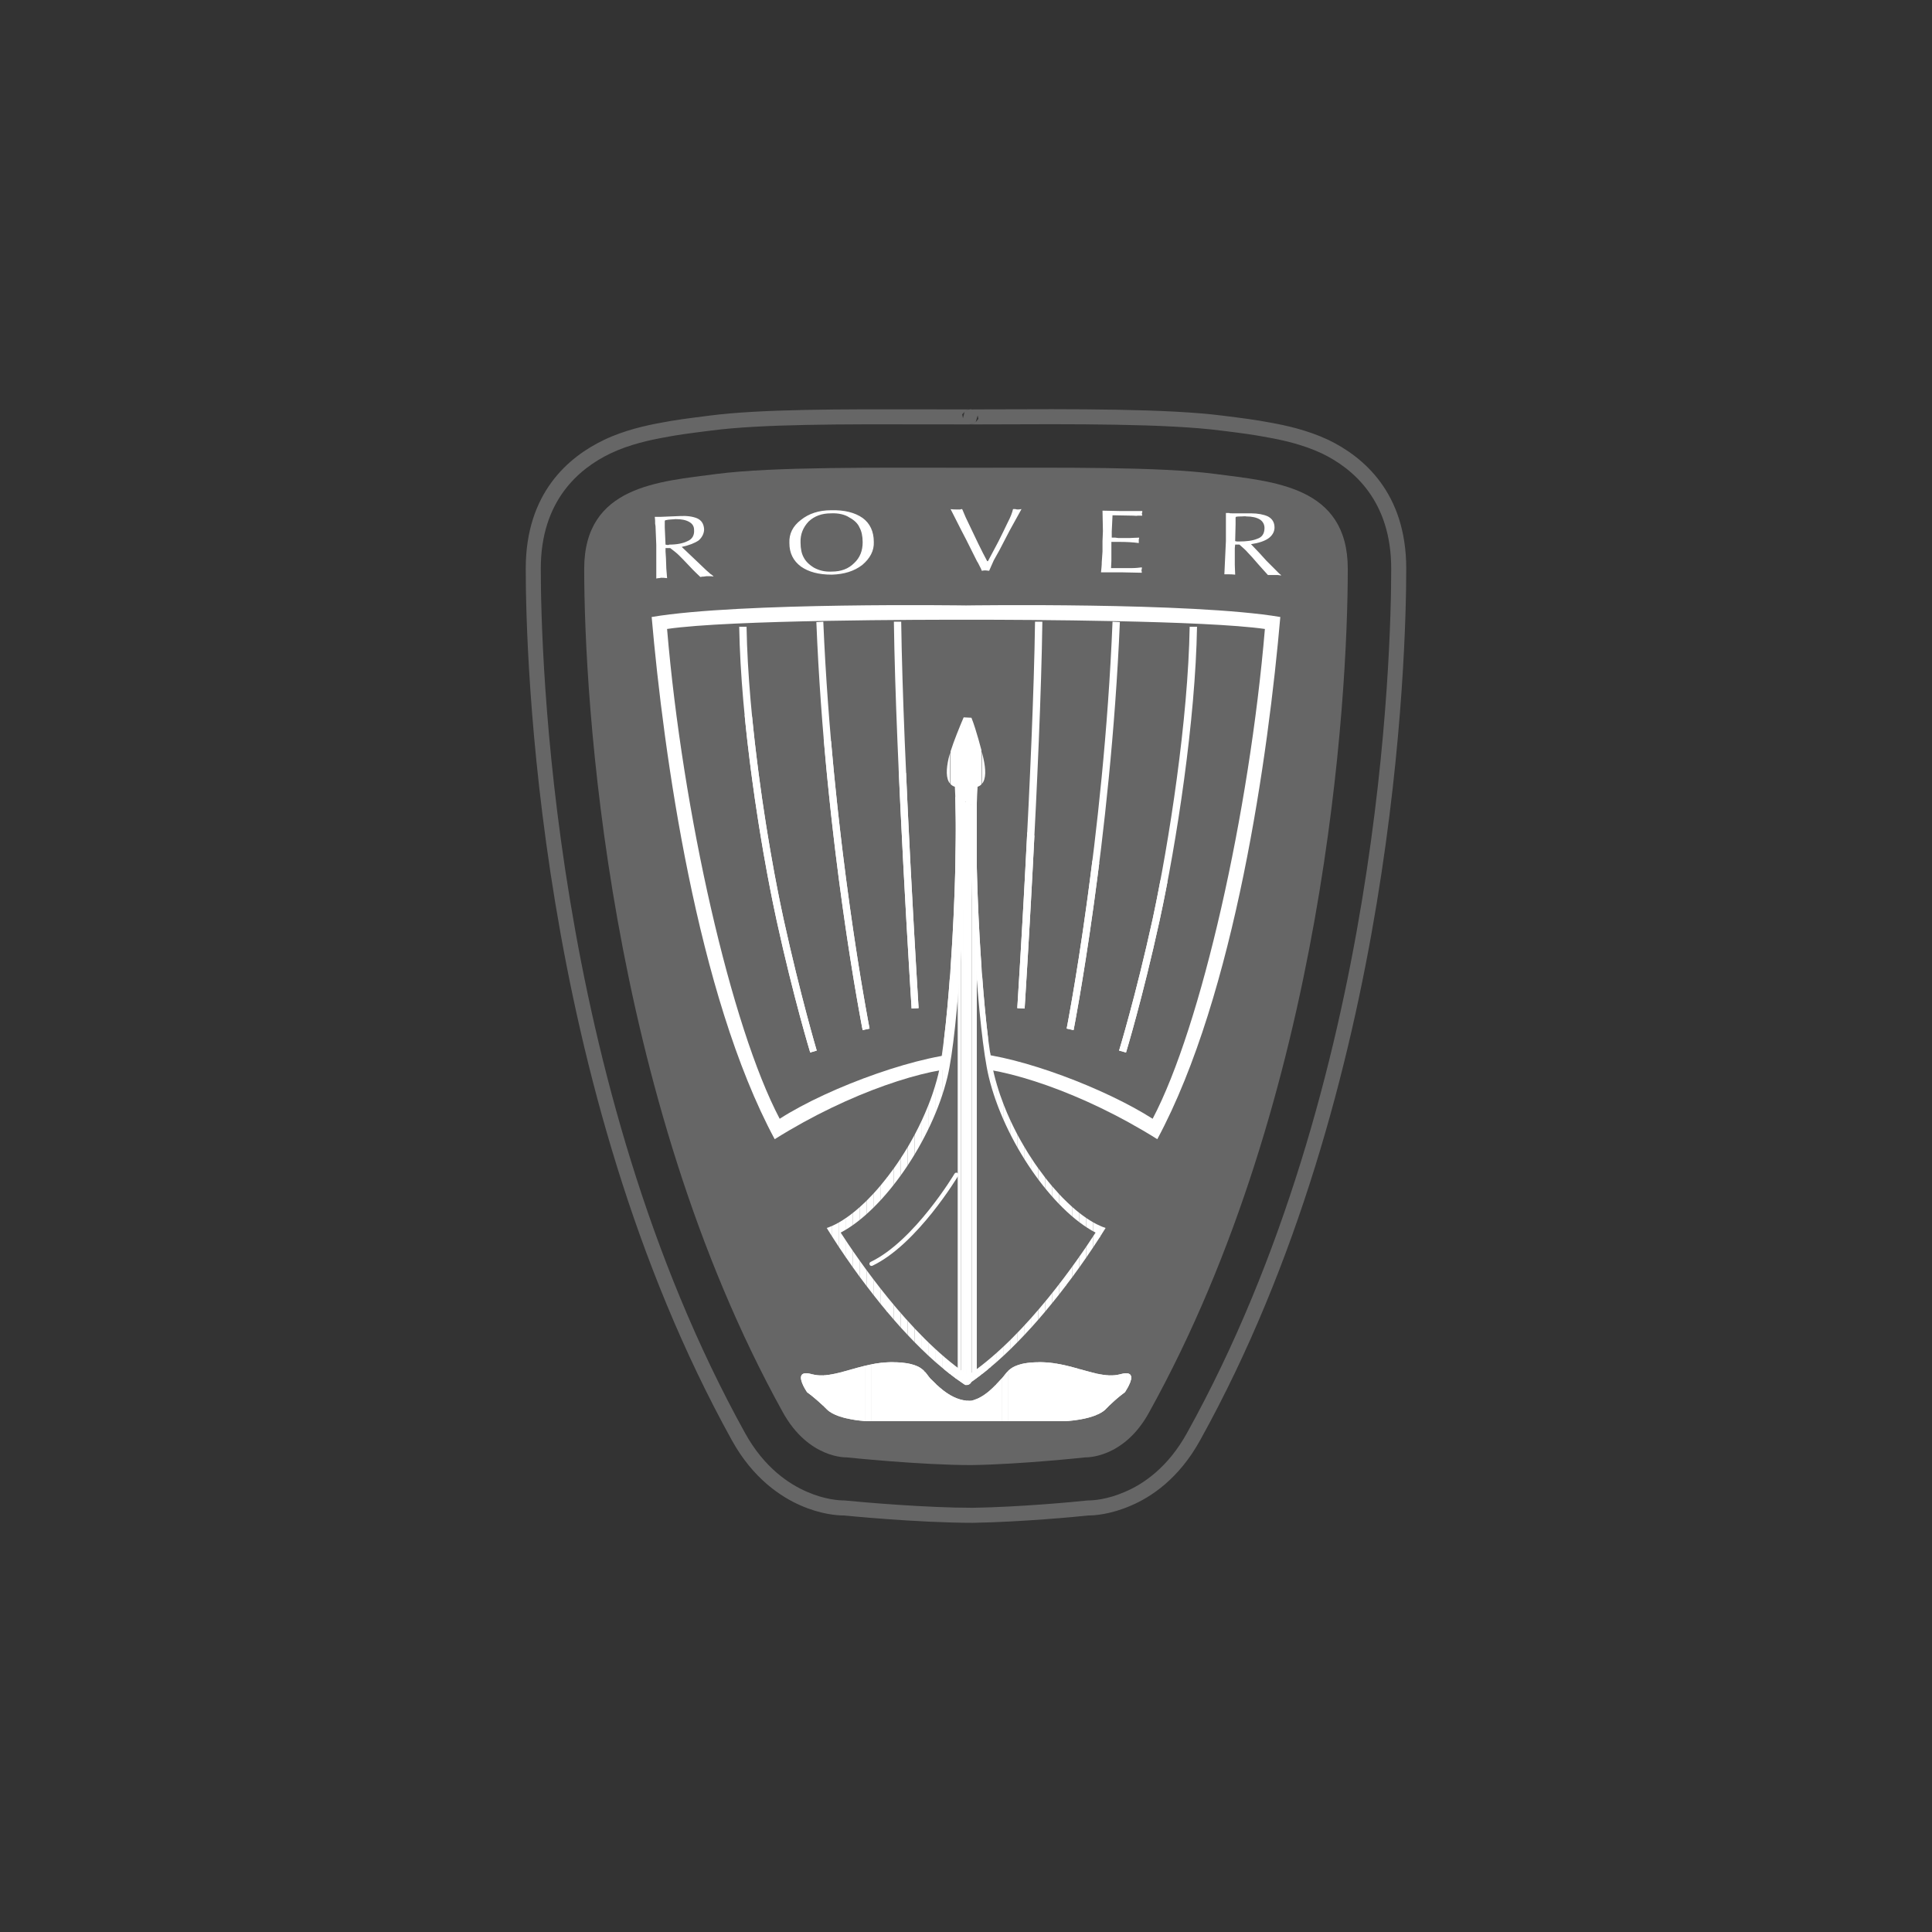 <?xml version="1.0" encoding="utf-8"?>
<!-- Generator: Adobe Illustrator 16.0.0, SVG Export Plug-In . SVG Version: 6.00 Build 0)  -->
<!DOCTYPE svg PUBLIC "-//W3C//DTD SVG 1.1//EN" "http://www.w3.org/Graphics/SVG/1.1/DTD/svg11.dtd">
<svg version="1.1" id="Layer_1" xmlns="http://www.w3.org/2000/svg" xmlns:xlink="http://www.w3.org/1999/xlink" x="0px" y="0px"
	 width="250px" height="250px" viewBox="0 0 250 250" enable-background="new 0 0 250 250" xml:space="preserve">
<rect x="0" y="0" width="250" height="250" fill="#333333" stroke="none"/>
<path fill-rule="evenodd" clip-rule="evenodd" fill="#666666" d="M125.703,189.582c6.482-0.101,14.764-1.001,14.764-1.001
	s4.945,0.201,8.236-5.838c22.809-41.12,25.699-92.373,25.699-109.14c0-10.782-9.729-11.28-17.168-12.277
	c-7.186-0.946-19.656-0.8-31.732-0.8c-12.479,0-25.305-0.146-32.746,0.8c-7.432,0.997-17.16,1.495-17.16,12.277
	c0,16.767,2.943,68.02,25.699,109.14c3.346,6.039,8.236,5.838,8.236,5.838S119.057,189.582,125.703,189.582"/>
<path fill-rule="evenodd" clip-rule="evenodd" fill="#FFFFFF" d="M125,138.146c4.82,0,14.85,3.056,24.754,9.264
	c10.084-18.74,14.387-50.001,15.918-67.571C154.26,77.907,125,78.344,125,78.344s-29.262-0.437-40.674,1.495
	c1.531,17.57,5.834,48.831,15.918,67.571C110.148,141.202,120.178,138.146,125,138.146"/>
<path fill-rule="evenodd" clip-rule="evenodd" fill="#666666" d="M149.152,144.768c6.289-11.929,12.523-39.625,14.525-63.38
	c-7.688-1.097-30.744-1.197-38.176-1.197c-5.742,0-31.045,0-39.182,1.197c2.002,23.755,8.283,51.451,14.572,63.38
	c6.537-4.191,18.668-8.533,24.855-8.533C132.139,136.732,142.963,140.824,149.152,144.768"/>
<g>
	<path fill-rule="evenodd" clip-rule="evenodd" fill="#666666" d="M125.888,52.996c-0.192-0.039-0.641-0.128-1.011,0.247
		l-0.373,0.367c0,0.004,0.103,0.514,0.103,0.514l0.201-0.8c0.206-0.255,0.502-0.348,0.695-0.348l-5.509-0.008
		c-11.113-0.023-21.604-0.046-28.211,0.815c0.01,0-0.78,0.101-0.78,0.101c-1.769,0.224-3.608,0.455-5.416,0.807
		c-1.916,0.348-4.782,0.962-7.416,2.226c-4.628,2.206-10.14,6.885-10.14,16.646c0,10.794,1.292,66.973,26.672,112.807
		c2.752,4.987,6.391,7.352,8.947,8.456c2.544,1.108,4.622,1.279,5.626,1.279l-0.092-0.008c0.092,0.011,9.518,0.954,16.71,0.954
		c6.214-0.104,13.398-0.78,14.982-0.954l-0.107,0.008c0.796,0,2.943-0.128,5.579-1.283c2.541-1.077,6.173-3.423,8.947-8.452
		c25.381-45.737,26.672-101.993,26.672-112.807c0-9.743-5.486-14.429-10.084-16.646c-2.757-1.294-5.594-1.889-7.486-2.229
		c-1.916-0.37-3.871-0.614-5.756-0.85l-0.433-0.054c-7.108-0.912-19.156-0.861-30.798-0.815l-1.716,0.008L125.888,52.996z
		 M125.703,54.92l1.716-0.004c11.583-0.051,23.557-0.101,30.542,0.796c0.008,0,0.44,0.054,0.44,0.054
		c1.855,0.231,3.771,0.472,5.642,0.835c1.8,0.32,4.464,0.881,7.006,2.07c4.088,1.971,8.972,6.158,8.972,14.893
		c0,10.729-1.276,66.544-26.424,111.863c-2.511,4.547-5.743,6.648-8.013,7.611c-2.319,1.012-4.134,1.12-4.814,1.12h-0.054
		l-0.056,0.008c-1.56,0.174-8.658,0.842-14.779,0.942c-5.943,0-14.108-0.699-16.504-0.942l-0.046-0.008h-0.055
		c-0.688,0-2.542-0.108-4.844-1.116c-2.296-0.985-5.542-3.106-8.027-7.615c-25.15-45.416-26.427-101.15-26.427-111.863
		c0-8.746,4.906-12.926,9.025-14.893c2.426-1.163,5.124-1.738,6.946-2.066c1.753-0.344,3.554-0.572,5.302-0.792l0.788-0.101
		c6.474-0.847,16.903-0.823,27.954-0.8l5.509,0.008c0.423,0,0.671-0.197,0.811-0.363l0.293-0.355c0-0.008-0.093-0.456-0.093-0.456
		l-0.255,0.861c-0.255,0.267-0.602,0.321-0.812,0.282c0,0.004,0.017,0.004,0.062,0.016l0.092,0.02L125.703,54.92z"/>
	<rect x="84.729" y="65.876" fill="none" width="81.043" height="8.985"/>
	<path fill-rule="evenodd" clip-rule="evenodd" fill="#FFFFFF" d="M163.625,68.321c0-0.448-0.202-0.846-0.595-1.098
		c-0.402-0.251-1.007-0.397-1.747-0.397c-0.199-0.05-0.402,0-0.603,0c-0.247,0-0.495,0-0.751,0.05l-0.045,0.097v0.851l-0.054,2.194
		c0.054,0,0.154,0.05,0.255,0.05h0.248c0.949,0,1.745-0.097,2.348-0.348C163.331,69.519,163.625,69.021,163.625,68.321
		 M159.783,70.917v0.851v1.344l0.048,1.248c-0.349-0.046-0.649-0.046-0.85-0.046h-0.296h-0.253l0.2-4.296v-2.442v-0.352v-0.846
		h0.401c0.102,0.047,0.248,0.047,0.448,0.047h2.395c0.897,0,1.647,0.15,2.196,0.401c0.549,0.298,0.85,0.749,0.85,1.444
		c0,0.549-0.301,1.051-0.796,1.399c-0.502,0.348-1.25,0.599-2.25,0.749l0.102,0.101l0.997,1.047l0.904,0.997l1.098,1.097
		c0.199,0.201,0.347,0.352,0.447,0.452c0.1,0.101,0.202,0.201,0.348,0.297v0.051c-0.146,0-0.301-0.051-0.402-0.051h-0.493h-0.302
		h-0.502l-0.047-0.05c-0.248-0.247-0.649-0.745-1.252-1.395c-0.594-0.699-0.996-1.147-1.297-1.448
		c-0.248-0.298-0.642-0.649-1.098-1.047h-0.549L159.783,70.917z M147.81,66.127h-2.845l-2.302-0.05l0.054,2.646l-0.054,1.295v1.348
		l-0.094,1.349c0,0.448-0.053,0.9-0.101,1.348h1.3h1.545l2.441,0.051c0-0.15-0.046-0.251-0.046-0.302c0-0.05,0-0.101,0.046-0.196
		v-0.201c-0.348,0.05-0.85,0.101-1.5,0.101h-1.94h-0.546l0.045-0.95v-2.346v-0.1h0.997c0.997,0,1.847,0.05,2.549,0.15v-0.251V69.77
		c0.048-0.05,0.048-0.15,0.048-0.2c-0.502,0-0.897,0.05-1.197,0.05h-1.5l-0.396-0.05h-0.453v-0.796l0.099-2.098l2.697,0.05
		c0.248,0,0.401,0.051,0.549,0h0.604c0-0.101-0.055-0.201-0.055-0.301c0-0.047,0.055-0.097,0.055-0.147V66.127z M129.195,70.067
		l-1.353,2.546h-0.1l-0.549-1.047l-0.597-1.197l-1.644-3.442l-0.402-0.95l-0.056-0.101c-0.045,0-0.146,0-0.244,0.05h-0.403
		c-0.293,0-0.594,0-0.843-0.05l1.392,2.746l0.647,1.248l1.398,2.793c0.057,0.051,0.154,0.252,0.304,0.549
		c0.146,0.251,0.247,0.498,0.301,0.649c0.202-0.051,0.347-0.051,0.495-0.051l0.453,0.051c0.194-0.448,0.396-0.896,0.597-1.349
		c0.248-0.448,0.501-0.896,0.749-1.344l0.649-1.248l0.648-1.248l1.546-2.797c-0.248,0.05-0.402,0.05-0.504,0.05
		c-0.045,0-0.146,0-0.292-0.05h-0.302c-0.102,0.452-0.301,1-0.694,1.746C130.038,68.371,129.643,69.171,129.195,70.067
		 M107.632,73.962c1.196,0,2.146-0.348,2.896-1.098c0.751-0.699,1.1-1.6,1.1-2.696c0-0.796-0.148-1.445-0.403-1.897
		c-0.202-0.498-0.648-0.946-1.298-1.298c-0.595-0.397-1.444-0.595-2.396-0.548c-1.196,0-2.141,0.352-2.889,1.051
		c-0.704,0.745-1.098,1.646-1.052,2.742c0,0.8,0.147,1.449,0.401,1.897c0.247,0.498,0.694,0.95,1.345,1.348
		C105.985,73.811,106.734,74.012,107.632,73.962 M113.07,70.118c0.055,1.146-0.495,2.147-1.5,2.993
		c-1.043,0.8-2.341,1.202-3.938,1.248c-1.694,0-2.99-0.348-3.989-1.047c-1.003-0.749-1.497-1.746-1.497-3.044
		c-0.055-1.198,0.447-2.194,1.497-2.994c0.999-0.8,2.295-1.248,3.888-1.248c1.746-0.05,3.099,0.302,4.097,1.001
		C112.575,67.723,113.07,68.773,113.07,70.118 M89.813,68.572c0-0.448-0.194-0.8-0.647-1.047c-0.45-0.251-0.998-0.352-1.747-0.352
		c-0.193,0-0.396,0.05-0.649,0.05c-0.193,0-0.448,0.051-0.694,0.101l-0.055,0.101v0.846l0.099,2.199c0.055,0,0.155,0.05,0.258,0.05
		c0.098,0,0.145,0,0.245-0.05c0.95,0,1.745-0.151,2.35-0.452C89.566,69.77,89.867,69.271,89.813,68.572 M86.119,71.365l0.055,0.851
		l0.047,1.348l0.101,1.248c-0.348-0.051-0.595-0.051-0.795-0.051c-0.146,0.051-0.248,0.051-0.349,0.051
		c-0.102,0-0.2,0.05-0.255,0.05V70.52l-0.1-2.445l-0.048-0.302c0-0.297,0-0.599-0.046-0.896h0.396h0.445l2.397-0.1
		c0.903-0.051,1.651,0.05,2.248,0.297c0.549,0.251,0.85,0.699,0.896,1.398c0,0.549-0.248,1.047-0.693,1.449
		c-0.502,0.348-1.252,0.648-2.197,0.846l0.048,0.051l1.05,1l0.996,0.946l1.098,1.047c0.248,0.201,0.402,0.352,0.504,0.448
		c0.101,0.055,0.247,0.15,0.394,0.302v0.05c-0.146-0.05-0.293-0.05-0.447-0.05h-0.45c-0.146,0-0.244,0.05-0.347,0.05
		c-0.101,0-0.248,0-0.447,0.051l-0.102-0.101c-0.247-0.247-0.703-0.649-1.297-1.298c-0.604-0.649-1.052-1.098-1.354-1.398
		c-0.294-0.298-0.695-0.6-1.144-0.947h-0.604V71.365z"/>
	<path fill-rule="evenodd" clip-rule="evenodd" fill="#FFFFFF" d="M96.604,81.097c0.2,11.98,2.598,27.8,4.79,37.829
		c2.195,9.982,4.29,17.018,4.29,17.018l-0.842,0.251c0,0-2.148-7.039-4.343-17.068c-2.203-10.082-4.645-25.953-4.846-38.029H96.604z
		"/>
	<path fill-rule="evenodd" clip-rule="evenodd" fill="#FFFFFF" d="M106.534,80.448c1.196,28.298,5.987,52.651,5.987,52.651
		l-0.895,0.197c0,0-4.848-24.4-5.99-52.799L106.534,80.448z"/>
	<path fill-rule="evenodd" clip-rule="evenodd" fill="#FFFFFF" d="M116.615,80.448c0.248,18.068,2.251,50.005,2.251,50.005
		l-0.905,0.051c0,0-2.049-31.938-2.293-50.056H116.615z"/>
	<path fill-rule="evenodd" clip-rule="evenodd" fill="#FFFFFF" d="M153.943,81.097c-0.2,11.98-2.643,27.8-4.79,37.829
		c-2.194,9.982-4.343,17.018-4.343,17.018l0.896,0.251c0,0,2.147-7.039,4.343-17.068c2.203-10.082,4.644-25.953,4.845-38.029
		H153.943z"/>
	<path fill-rule="evenodd" clip-rule="evenodd" fill="#FFFFFF" d="M143.96,80.448c-1.143,28.298-5.934,52.651-5.934,52.651
		l0.896,0.197c0,0,4.79-24.4,5.988-52.799L143.96,80.448z"/>
	<path fill-rule="evenodd" clip-rule="evenodd" fill="#FFFFFF" d="M133.933,80.448c-0.248,18.068-2.296,50.005-2.296,50.005
		l0.95,0.051c0,0,2.049-31.938,2.294-50.056H133.933z"/>
	<path fill-rule="evenodd" clip-rule="evenodd" fill="#FFFFFF" d="M97.323,92.748c0.911,9.364,2.543,19.178,4.071,26.178
		c2.195,9.982,4.29,17.018,4.29,17.018l-0.842,0.251c0,0-2.148-7.039-4.343-17.068c-1.554-7.107-3.222-17.094-4.142-26.602
		C96.675,92.598,97,92.671,97.323,92.748"/>
	<path fill-rule="evenodd" clip-rule="evenodd" fill="#FFFFFF" d="M107.538,95.908c1.832,21.159,4.983,37.191,4.983,37.191
		l-0.895,0.197c0,0-3.232-16.291-5.039-37.74C106.905,95.673,107.221,95.789,107.538,95.908"/>
	<path fill-rule="evenodd" clip-rule="evenodd" fill="#FFFFFF" d="M117.243,100.026c0.673,15.314,1.623,30.427,1.623,30.427
		l-0.905,0.051c0,0-0.989-15.43-1.668-30.922C116.607,99.729,116.926,99.876,117.243,100.026"/>
	<path fill-rule="evenodd" clip-rule="evenodd" fill="#FFFFFF" d="M150.156,113.911c-0.331,1.785-0.671,3.469-1.003,5.015
		c-2.194,9.982-4.343,17.018-4.343,17.018l0.896,0.251c0,0,2.147-7.039,4.343-17.068c0.341-1.561,0.688-3.256,1.027-5.053
		C150.775,114.023,150.465,113.969,150.156,113.911"/>
	<path fill-rule="evenodd" clip-rule="evenodd" fill="#FFFFFF" d="M141.356,111.354c-1.622,13.042-3.33,21.746-3.33,21.746
		l0.896,0.197c0,0,1.692-8.639,3.321-21.615C141.951,111.578,141.65,111.466,141.356,111.354"/>
	<path fill-rule="evenodd" clip-rule="evenodd" fill="#FFFFFF" d="M132.926,107.688c-0.616,12.323-1.289,22.766-1.289,22.766
		l0.95,0.051c0,0,0.657-10.223,1.267-22.376C133.545,107.981,133.237,107.834,132.926,107.688"/>
	<path fill-rule="evenodd" clip-rule="evenodd" fill="#FFFFFF" d="M127.048,125.732v52.088c0.262-0.204,0.532-0.417,0.795-0.634
		v-42.955C127.549,131.817,127.272,128.881,127.048,125.732 M127.048,97.261v4.188c0.58-0.652,0.518-1.928,0.202-3.334
		C127.194,97.883,127.125,97.593,127.048,97.261"/>
	<path fill-rule="evenodd" clip-rule="evenodd" fill="#FFFFFF" d="M126.198,94.282v84.176c0.27-0.193,0.532-0.395,0.796-0.595
		v-52.834c-0.574-8.267-0.844-17.817-0.494-23.222c0.199-0.069,0.362-0.174,0.494-0.305v-4.439
		C126.775,96.222,126.482,95.175,126.198,94.282"/>
	<path fill-rule="evenodd" clip-rule="evenodd" fill="#FFFFFF" d="M125.401,92.86v86.277c0.217-0.119,0.302-0.324,0.302-0.324
		c0.163-0.116,0.332-0.236,0.495-0.355V94.282c-0.178-0.557-0.349-1.055-0.495-1.406L125.401,92.86z"/>
	<path fill-rule="evenodd" clip-rule="evenodd" fill="#FFFFFF" d="M124.598,93.058v85.953c0.101,0.065,0.202,0.135,0.301,0.2h0.293
		c0.078-0.016,0.149-0.042,0.21-0.073V92.86l-0.703-0.035L124.598,93.058z"/>
	<path fill-rule="evenodd" clip-rule="evenodd" fill="#FFFFFF" d="M123.801,95.009v83.445c0.265,0.189,0.535,0.375,0.797,0.557
		V93.058C124.443,93.421,124.133,94.162,123.801,95.009"/>
	<path fill-rule="evenodd" clip-rule="evenodd" fill="#FFFFFF" d="M123.006,97.222v4.25c0.14,0.15,0.325,0.263,0.55,0.336
		c0.315,5.451,0.031,15.113-0.55,23.431v52.621c0.263,0.2,0.525,0.401,0.795,0.595V95.009
		C123.517,95.73,123.224,96.526,123.006,97.222"/>
	<path fill-rule="evenodd" clip-rule="evenodd" fill="#FFFFFF" d="M122.951,101.417v-4.033c-0.074,0.264-0.146,0.511-0.199,0.73
		C122.434,99.497,122.375,100.757,122.951,101.417 M122.156,134.464v42.719c0.263,0.217,0.534,0.43,0.795,0.638v-51.883
		C122.721,129.109,122.45,132.057,122.156,134.464"/>
	<path fill-rule="evenodd" clip-rule="evenodd" fill="#FFFFFF" d="M125.602,95.472c0,47.51-0.054,75.406-0.054,82.291
		c7.386-5.088,14.022-14.87,16.218-18.266c-5.585-2.894-11.829-11.875-13.822-20.158c-1.5-6.188-2.797-28.147-2.193-37.632
		c0,0,0.046-0.846,0,0c0.046-0.448,0.4-0.699,0.4-0.699s-0.054,0.251-0.4,0.699c0.896-1.097,0.949-1.197,0.795-3.291
		c0.101,0.599,0.202,0.846,0.202,0.846S125.996,96.469,125.602,95.472"/>
	<path fill-rule="evenodd" clip-rule="evenodd" fill="#FFFFFF" d="M124.954,95.472c0,47.51,0.048,75.406,0.048,82.291
		c-7.388-5.088-14.024-14.87-16.22-18.266c5.539-2.894,11.829-11.875,13.822-20.158c1.5-6.188,2.744-28.147,2.195-37.632
		c0,0-0.048-0.846,0,0c-0.048-0.448-0.402-0.699-0.402-0.699s0,0.251,0.402,0.699c-0.897-1.097-0.999-1.197-0.85-3.291
		c-0.102,0.599-0.149,0.846-0.149,0.846S124.552,96.469,124.954,95.472"/>
	<path fill-rule="evenodd" clip-rule="evenodd" fill="#FFFFFF" d="M126.398,96.747v4.612c0.146-0.089,0.262-0.193,0.349-0.34v-2.994
		C126.653,97.612,126.53,97.172,126.398,96.747"/>
	<path fill-rule="evenodd" clip-rule="evenodd" fill="#FFFFFF" d="M126.052,95.657v82.353c0.06-0.062,0.13-0.128,0.191-0.197
		l0.155-0.101v-76.353v-4.612C126.282,96.364,126.159,95.989,126.052,95.657"/>
	<path fill-rule="evenodd" clip-rule="evenodd" fill="#FFFFFF" d="M125.75,94.815v83.418c0.116-0.073,0.231-0.166,0.347-0.27V95.808
		c-0.069-0.212-0.138-0.409-0.202-0.587L125.75,94.815z"/>
	<path fill-rule="evenodd" clip-rule="evenodd" fill="#FFFFFF" d="M125.401,93.869v84.538c0.116-0.042,0.231-0.1,0.349-0.174V94.815
		L125.401,93.869z"/>
	<path fill-rule="evenodd" clip-rule="evenodd" fill="#FFFFFF" d="M125.045,92.926v85.548c0.118,0,0.233-0.027,0.356-0.066V93.869
		L125.045,92.926z"/>
	<path fill-rule="evenodd" clip-rule="evenodd" fill="#FFFFFF" d="M124.698,93.899v84.52c0.116,0.043,0.231,0.059,0.347,0.055
		V92.926C125.045,92.926,124.898,93.34,124.698,93.899"/>
	<path fill-rule="evenodd" clip-rule="evenodd" fill="#FFFFFF" d="M124.35,94.889v83.311c0.11,0.104,0.226,0.174,0.349,0.22v-84.52
		C124.59,94.201,124.475,94.545,124.35,94.889"/>
	<path fill-rule="evenodd" clip-rule="evenodd" fill="#FFFFFF" d="M124.003,95.912v81.8c0.102,0.209,0.217,0.371,0.347,0.487V94.889
		C124.227,95.248,124.104,95.604,124.003,95.912"/>
	<path fill-rule="evenodd" clip-rule="evenodd" fill="#FFFFFF" d="M123.654,97.122v3.99c0.086,0.077,0.18,0.139,0.296,0.197v76.307
		l0.053,0.096v-81.8c-0.039,0.108-0.069,0.213-0.101,0.306C123.825,96.511,123.733,96.816,123.654,97.122"/>
	<path fill-rule="evenodd" clip-rule="evenodd" fill="#FFFFFF" d="M123.502,97.678v3.272c0.105,0.15,0.263,0.267,0.448,0.359v-5.242
		l-0.048,0.15C123.772,96.688,123.625,97.195,123.502,97.678"/>
	<path fill-rule="evenodd" clip-rule="evenodd" fill="#FFFFFF" d="M124.003,103.295v34.881c0.587-0.058,1.16-0.089,1.7-0.089
		c0.093,0.012,0.191,0.02,0.293,0.027v-33.826C125.341,103.96,124.668,103.627,124.003,103.295"/>
	<path fill-rule="evenodd" clip-rule="evenodd" fill="#FFFFFF" d="M142.314,158.608v1.483c0.486-0.753,0.751-1.193,0.751-1.193
		C142.817,158.817,142.569,158.721,142.314,158.608"/>
	<path fill-rule="evenodd" clip-rule="evenodd" fill="#FFFFFF" d="M141.465,158.176v3.214c0.356-0.532,0.657-0.996,0.905-1.375
		v-1.387C142.066,158.501,141.774,158.346,141.465,158.176"/>
	<path fill-rule="evenodd" clip-rule="evenodd" fill="#FFFFFF" d="M140.569,157.616v5.096c0.332-0.476,0.633-0.92,0.896-1.322
		v-3.214C141.171,158.006,140.87,157.82,140.569,157.616"/>
	<path fill-rule="evenodd" clip-rule="evenodd" fill="#FFFFFF" d="M139.673,156.955v7.035c0.316-0.448,0.617-0.877,0.896-1.278
		v-5.096C140.274,157.411,139.974,157.19,139.673,156.955"/>
	<path fill-rule="evenodd" clip-rule="evenodd" fill="#FFFFFF" d="M138.775,156.206v9.021c0.311-0.429,0.612-0.839,0.897-1.236
		v-7.035C139.371,156.72,139.076,156.469,138.775,156.206"/>
	<path fill-rule="evenodd" clip-rule="evenodd" fill="#FFFFFF" d="M137.871,155.363v11.061c0.317-0.405,0.611-0.808,0.904-1.197
		v-9.021C138.475,155.939,138.173,155.657,137.871,155.363"/>
	<path fill-rule="evenodd" clip-rule="evenodd" fill="#FFFFFF" d="M137.03,154.49v13.031c0.309-0.395,0.603-0.78,0.896-1.163V155.41
		C137.627,155.116,137.323,154.812,137.03,154.49"/>
	<path fill-rule="evenodd" clip-rule="evenodd" fill="#FFFFFF" d="M136.127,153.475v15.171c0.307-0.379,0.61-0.754,0.903-1.124
		V154.49C136.729,154.162,136.428,153.822,136.127,153.475"/>
	<path fill-rule="evenodd" clip-rule="evenodd" fill="#FFFFFF" d="M135.229,152.365v17.369c0.309-0.366,0.604-0.729,0.897-1.089
		v-15.171C135.825,153.115,135.524,152.748,135.229,152.365"/>
	<path fill-rule="evenodd" clip-rule="evenodd" fill="#FFFFFF" d="M134.334,151.156v19.625c0.302-0.352,0.603-0.699,0.896-1.047
		v-17.369C134.929,151.972,134.628,151.569,134.334,151.156"/>
	<path fill-rule="evenodd" clip-rule="evenodd" fill="#FFFFFF" d="M133.437,149.839v21.951c0.302-0.332,0.604-0.672,0.897-1.009
		v-19.625C134.023,150.728,133.723,150.287,133.437,149.839"/>
	<path fill-rule="evenodd" clip-rule="evenodd" fill="#FFFFFF" d="M132.587,148.472v24.237c0.303-0.32,0.604-0.645,0.896-0.974
		v-21.823C133.174,149.445,132.875,148.962,132.587,148.472"/>
	<path fill-rule="evenodd" clip-rule="evenodd" fill="#FFFFFF" d="M131.682,146.876v26.772c0.312-0.31,0.611-0.622,0.905-0.939
		v-24.237C132.278,147.95,131.978,147.417,131.682,146.876"/>
	<path fill-rule="evenodd" clip-rule="evenodd" fill="#FFFFFF" d="M130.787,145.076v29.468c0.301-0.297,0.603-0.595,0.895-0.896
		v-26.772C131.375,146.285,131.073,145.683,130.787,145.076"/>
	<path fill-rule="evenodd" clip-rule="evenodd" fill="#FFFFFF" d="M129.891,142.978v32.421c0.301-0.282,0.602-0.564,0.896-0.854
		v-29.468C130.461,144.384,130.168,143.685,129.891,142.978"/>
	<path fill-rule="evenodd" clip-rule="evenodd" fill="#FFFFFF" d="M128.995,140.351v35.859c0.301-0.264,0.593-0.537,0.896-0.812
		v-32.421C129.552,142.104,129.25,141.228,128.995,140.351"/>
	<path fill-rule="evenodd" clip-rule="evenodd" fill="#FFFFFF" d="M128.091,136.082v40.9c0.301-0.255,0.604-0.511,0.904-0.772
		v-35.859c-0.132-0.439-0.248-0.877-0.355-1.313C128.454,138.284,128.269,137.28,128.091,136.082"/>
	<path fill-rule="evenodd" clip-rule="evenodd" fill="#FFFFFF" d="M127.25,128.298v49.368c0.299-0.235,0.593-0.479,0.896-0.727
		v-40.525C127.813,134.274,127.51,131.45,127.25,128.298"/>
	<path fill-rule="evenodd" clip-rule="evenodd" fill="#FFFFFF" d="M126.345,108.707v69.643c0.301-0.224,0.602-0.448,0.905-0.684
		v-49.368C126.73,122.136,126.384,114.719,126.345,108.707 M126.345,104.462v2.426c0.008-0.842,0.015-1.649,0.039-2.41
		L126.345,104.462z"/>
	<path fill-rule="evenodd" clip-rule="evenodd" fill="#FFFFFF" d="M125.447,104.014v75.093c0.18-0.119,0.256-0.293,0.256-0.293
		c0.208-0.15,0.425-0.31,0.642-0.464v-69.643c0-0.622,0-1.229,0-1.819v-2.426L125.447,104.014z"/>
	<path fill-rule="evenodd" clip-rule="evenodd" fill="#FFFFFF" d="M124.552,103.565v75.41c0.116,0.081,0.231,0.158,0.347,0.235
		h0.293c0.102-0.019,0.186-0.058,0.256-0.104v-75.093L124.552,103.565z"/>
	<path fill-rule="evenodd" clip-rule="evenodd" fill="#FFFFFF" d="M123.654,103.121v1.229c0.04,1.896,0.04,4.083,0,6.429v67.567
		c0.296,0.217,0.598,0.429,0.897,0.63v-75.41L123.654,103.121z"/>
	<path fill-rule="evenodd" clip-rule="evenodd" fill="#FFFFFF" d="M122.805,127.896v49.809c0.293,0.232,0.597,0.46,0.897,0.677
		v-75.236l-0.087-0.043C123.849,109.356,123.469,119.667,122.805,127.896"/>
	<path fill-rule="evenodd" clip-rule="evenodd" fill="#FFFFFF" d="M121.908,136.317v40.661c0.295,0.247,0.596,0.49,0.896,0.726
		v-49.809C122.544,131.16,122.233,134.097,121.908,136.317"/>
	<path fill-rule="evenodd" clip-rule="evenodd" fill="#FFFFFF" d="M121.004,140.494v35.716c0.303,0.262,0.597,0.518,0.904,0.769
		v-40.661c-0.161,1.094-0.332,2.018-0.501,2.72C121.293,139.521,121.153,140.007,121.004,140.494"/>
	<path fill-rule="evenodd" clip-rule="evenodd" fill="#FFFFFF" d="M120.108,143.06v32.339c0.294,0.274,0.595,0.544,0.896,0.812
		v-35.716C120.752,141.352,120.45,142.209,120.108,143.06"/>
	<path fill-rule="evenodd" clip-rule="evenodd" fill="#FFFFFF" d="M119.213,145.13v29.41c0.294,0.29,0.595,0.576,0.896,0.858V143.06
		C119.831,143.755,119.53,144.446,119.213,145.13"/>
	<path fill-rule="evenodd" clip-rule="evenodd" fill="#FFFFFF" d="M118.362,146.822v26.872c0.295,0.302,0.597,0.599,0.896,0.893
		v-29.565C118.974,145.628,118.681,146.23,118.362,146.822"/>
	<path fill-rule="evenodd" clip-rule="evenodd" fill="#FFFFFF" d="M117.468,148.417v24.343c0.293,0.312,0.594,0.626,0.895,0.935
		v-26.872C118.076,147.362,117.775,147.892,117.468,148.417"/>
	<path fill-rule="evenodd" clip-rule="evenodd" fill="#FFFFFF" d="M116.562,149.862v21.924c0.301,0.324,0.594,0.648,0.905,0.974
		v-24.343C117.173,148.908,116.871,149.391,116.562,149.862"/>
	<path fill-rule="evenodd" clip-rule="evenodd" fill="#FFFFFF" d="M115.668,151.176v19.595c0.292,0.34,0.593,0.676,0.895,1.016
		v-21.924C116.276,150.311,115.976,150.747,115.668,151.176"/>
	<path fill-rule="evenodd" clip-rule="evenodd" fill="#FFFFFF" d="M114.77,152.381v17.339c0.293,0.348,0.597,0.699,0.898,1.051
		v-19.595C115.371,151.589,115.07,151.991,114.77,152.381"/>
	<path fill-rule="evenodd" clip-rule="evenodd" fill="#FFFFFF" d="M113.92,153.432v15.256c0.293,0.359,0.594,0.727,0.897,1.09
		v-17.458C114.521,152.702,114.221,153.072,113.92,153.432"/>
	<path fill-rule="evenodd" clip-rule="evenodd" fill="#FFFFFF" d="M113.023,154.452v13.107c0.286,0.375,0.588,0.75,0.896,1.128
		v-15.256C113.627,153.783,113.324,154.123,113.023,154.452"/>
	<path fill-rule="evenodd" clip-rule="evenodd" fill="#FFFFFF" d="M112.128,155.383v11.014c0.284,0.383,0.588,0.77,0.896,1.163
		v-13.107C112.723,154.776,112.42,155.085,112.128,155.383"/>
	<path fill-rule="evenodd" clip-rule="evenodd" fill="#FFFFFF" d="M111.224,156.225v8.967c0.293,0.391,0.587,0.792,0.904,1.205
		v-11.014C111.827,155.677,111.524,155.958,111.224,156.225"/>
	<path fill-rule="evenodd" clip-rule="evenodd" fill="#FFFFFF" d="M110.327,156.975v6.973c0.287,0.398,0.589,0.815,0.896,1.244
		v-8.967C110.923,156.491,110.629,156.743,110.327,156.975"/>
	<path fill-rule="evenodd" clip-rule="evenodd" fill="#FFFFFF" d="M109.43,157.635v5.026c0.28,0.405,0.58,0.834,0.897,1.286v-6.973
		C110.026,157.214,109.726,157.435,109.43,157.635"/>
	<path fill-rule="evenodd" clip-rule="evenodd" fill="#FFFFFF" d="M108.58,158.168v3.237c0.272,0.406,0.573,0.851,0.897,1.325v-5.13
		C109.177,157.809,108.877,157.998,108.58,158.168"/>
	<path fill-rule="evenodd" clip-rule="evenodd" fill="#FFFFFF" d="M107.685,158.628v1.395c0.24,0.379,0.541,0.846,0.896,1.383
		v-3.237C108.279,158.342,107.979,158.497,107.685,158.628"/>
	<path fill-rule="evenodd" clip-rule="evenodd" fill="#FFFFFF" d="M107.685,160.022v-1.395c-0.238,0.104-0.472,0.197-0.703,0.271
		C106.981,158.898,107.229,159.312,107.685,160.022"/>
	<g>
		<path fill-rule="evenodd" clip-rule="evenodd" fill="#FFFFFF" d="M104.238,179.845V177.7
			C103.118,177.759,103.845,179.195,104.238,179.845"/>
		<path fill-rule="evenodd" clip-rule="evenodd" fill="#FFFFFF" d="M104.989,180.571v-2.771c-0.312-0.081-0.557-0.111-0.751-0.101
			v2.145c0.115,0.189,0.201,0.312,0.201,0.312S104.649,180.301,104.989,180.571"/>
		<path fill-rule="evenodd" clip-rule="evenodd" fill="#FFFFFF" d="M105.783,181.235v-3.279c-0.253-0.023-0.501-0.07-0.749-0.144
			v2.801C105.243,180.775,105.5,180.984,105.783,181.235"/>
		<path fill-rule="evenodd" clip-rule="evenodd" fill="#FFFFFF" d="M106.534,181.915v-3.944c-0.256,0.012-0.503,0.008-0.751-0.015
			v3.279C106.017,181.437,106.27,181.664,106.534,181.915"/>
		<path fill-rule="evenodd" clip-rule="evenodd" fill="#FFFFFF" d="M107.328,182.653v-4.764c-0.244,0.039-0.501,0.066-0.74,0.081
			v3.995c0.124,0.123,0.262,0.255,0.394,0.39C107.091,182.46,107.206,182.561,107.328,182.653"/>
		<path fill-rule="evenodd" clip-rule="evenodd" fill="#FFFFFF" d="M108.079,183.066v-5.315c-0.254,0.054-0.503,0.101-0.751,0.139
			v4.764C107.553,182.808,107.81,182.947,108.079,183.066"/>
		<path fill-rule="evenodd" clip-rule="evenodd" fill="#FFFFFF" d="M108.828,183.341v-5.771c-0.256,0.065-0.501,0.127-0.749,0.182
			v5.315C108.318,183.171,108.572,183.264,108.828,183.341"/>
		<path fill-rule="evenodd" clip-rule="evenodd" fill="#FFFFFF" d="M109.632,183.554v-6.201c-0.255,0.07-0.503,0.14-0.751,0.205
			v5.799C109.129,183.434,109.377,183.495,109.632,183.554"/>
		<path fill-rule="evenodd" clip-rule="evenodd" fill="#FFFFFF" d="M110.375,183.7v-6.556l-0.743,0.208v6.201
			C109.888,183.611,110.133,183.657,110.375,183.7"/>
		<path fill-rule="evenodd" clip-rule="evenodd" fill="#FFFFFF" d="M111.177,183.812v-6.889c-0.254,0.066-0.502,0.136-0.748,0.205
			v6.579C110.698,183.751,110.946,183.785,111.177,183.812"/>
		<path fill-rule="evenodd" clip-rule="evenodd" fill="#FFFFFF" d="M111.926,183.886v-7.154c-0.253,0.062-0.501,0.123-0.749,0.192
			v6.889C111.479,183.847,111.74,183.87,111.926,183.886"/>
		<path fill-rule="evenodd" clip-rule="evenodd" fill="#FFFFFF" d="M112.677,183.901v-7.336c-0.257,0.05-0.503,0.107-0.751,0.166
			v7.154c0.186,0.012,0.294,0.016,0.294,0.016h0.007h0.025h0.038h0.055h0.061h0.077h0.084H112.677z"/>
		<path fill-rule="evenodd" clip-rule="evenodd" fill="#FFFFFF" d="M113.472,183.901v-7.483c-0.255,0.039-0.503,0.085-0.749,0.136
			v7.348h0.07h0.123h0.132h0.146h0.162H113.472z"/>
		<path fill-rule="evenodd" clip-rule="evenodd" fill="#FFFFFF" d="M114.221,183.901v-7.576c-0.256,0.023-0.501,0.059-0.749,0.093
			v7.483h0.046h0.178h0.186h0.203H114.221z"/>
		<path fill-rule="evenodd" clip-rule="evenodd" fill="#FFFFFF" d="M115.017,183.901v-7.63c-0.247,0.008-0.503,0.026-0.748,0.05
			v7.58h0.015h0.208h0.218h0.224H115.017z"/>
		<path fill-rule="evenodd" clip-rule="evenodd" fill="#FFFFFF" d="M115.766,183.901v-7.63c-0.13-0.004-0.262-0.004-0.399-0.004
			c-0.116,0-0.233,0-0.35,0.004v7.63h0.149h0.236h0.248H115.766z"/>
		<path fill-rule="evenodd" clip-rule="evenodd" fill="#FFFFFF" d="M116.562,183.901v-7.592c-0.231-0.019-0.479-0.03-0.741-0.038
			v7.63h0.076h0.256h0.256H116.562z"/>
		<path fill-rule="evenodd" clip-rule="evenodd" fill="#FFFFFF" d="M117.311,183.901v-7.503c-0.223-0.034-0.47-0.065-0.748-0.089
			v7.592h0.108h0.271h0.27H117.311z"/>
		<path fill-rule="evenodd" clip-rule="evenodd" fill="#FFFFFF" d="M118.062,183.901v-7.34c-0.226-0.062-0.472-0.116-0.751-0.163
			v7.503h0.171h0.279h0.277H118.062z"/>
		<path fill-rule="evenodd" clip-rule="evenodd" fill="#FFFFFF" d="M118.866,183.901v-7.027c-0.217-0.108-0.457-0.213-0.751-0.298
			v7.325h0.202h0.276H118.866z"/>
		<path fill-rule="evenodd" clip-rule="evenodd" fill="#FFFFFF" d="M119.606,183.901v-6.475c-0.187-0.193-0.425-0.383-0.74-0.553
			v7.027h0.014h0.279h0.284H119.606z"/>
		<path fill-rule="evenodd" clip-rule="evenodd" fill="#FFFFFF" d="M120.411,183.901v-5.49c-0.257-0.27-0.45-0.606-0.751-0.931
			v6.421h0.062h0.286h0.277H120.411z"/>
		<path fill-rule="evenodd" clip-rule="evenodd" fill="#FFFFFF" d="M121.159,183.901v-4.764c-0.31-0.29-0.562-0.549-0.748-0.727
			v5.49h0.154h0.277h0.271H121.159z"/>
		<path fill-rule="evenodd" clip-rule="evenodd" fill="#FFFFFF" d="M121.955,183.901v-4.064c-0.277-0.22-0.525-0.44-0.749-0.648
			v4.713h0.178h0.271h0.271H121.955z"/>
		<path fill-rule="evenodd" clip-rule="evenodd" fill="#FFFFFF" d="M122.706,183.901v-3.527c-0.272-0.166-0.518-0.352-0.751-0.537
			v4.064h0.226h0.262h0.248H122.706z"/>
		<path fill-rule="evenodd" clip-rule="evenodd" fill="#FFFFFF" d="M123.454,183.901v-3.114c-0.263-0.119-0.518-0.263-0.748-0.413
			v3.527h0.23h0.248h0.233H123.454z"/>
		<path fill-rule="evenodd" clip-rule="evenodd" fill="#FFFFFF" d="M124.252,183.901v-2.809c-0.257-0.077-0.512-0.17-0.75-0.278
			v3.087h0.145h0.217h0.217H124.252z"/>
		<path fill-rule="evenodd" clip-rule="evenodd" fill="#FFFFFF" d="M125.002,183.901v-2.662c-0.258-0.027-0.513-0.081-0.75-0.146
			v2.809h0.038h0.199h0.192h0.18H125.002z"/>
		<path fill-rule="evenodd" clip-rule="evenodd" fill="#FFFFFF" d="M125.796,183.901v-2.67l-0.093,0.023
			c-0.225,0.016-0.441,0.008-0.658-0.012v2.658h0.154h0.157h0.146H125.796z"/>
		<path fill-rule="evenodd" clip-rule="evenodd" fill="#FFFFFF" d="M126.545,183.901v-2.94c-0.24,0.108-0.486,0.201-0.749,0.271
			v2.67H126.545z"/>
		<path fill-rule="evenodd" clip-rule="evenodd" fill="#FFFFFF" d="M127.293,183.901v-3.361c-0.237,0.154-0.485,0.298-0.748,0.421
			v2.94H127.293z"/>
		<path fill-rule="evenodd" clip-rule="evenodd" fill="#FFFFFF" d="M128.091,183.901v-3.976c-0.225,0.201-0.479,0.398-0.742,0.579
			v3.396H128.091z"/>
		<path fill-rule="evenodd" clip-rule="evenodd" fill="#FFFFFF" d="M128.841,183.901v-4.694c-0.216,0.229-0.474,0.476-0.75,0.719
			v3.976H128.841z"/>
		<path fill-rule="evenodd" clip-rule="evenodd" fill="#FFFFFF" d="M129.643,183.901v-5.54l-0.055,0.05
			c-0.177,0.182-0.407,0.444-0.694,0.746v4.744H129.643z"/>
		<path fill-rule="evenodd" clip-rule="evenodd" fill="#FFFFFF" d="M130.394,183.901v-6.437c-0.301,0.31-0.503,0.63-0.751,0.896
			v5.54H130.394z"/>
		<path fill-rule="evenodd" clip-rule="evenodd" fill="#FFFFFF" d="M131.188,183.901v-7.035c-0.317,0.166-0.557,0.355-0.749,0.549
			v6.486H131.188z"/>
		<path fill-rule="evenodd" clip-rule="evenodd" fill="#FFFFFF" d="M131.938,183.901v-7.329c-0.292,0.085-0.54,0.186-0.749,0.294
			v7.035H131.938z"/>
		<path fill-rule="evenodd" clip-rule="evenodd" fill="#FFFFFF" d="M132.688,183.901v-7.499c-0.279,0.047-0.534,0.104-0.751,0.17
			v7.329H132.688z"/>
		<path fill-rule="evenodd" clip-rule="evenodd" fill="#FFFFFF" d="M133.482,183.901v-7.592c-0.27,0.02-0.518,0.051-0.749,0.085
			v7.507H133.482z"/>
		<path fill-rule="evenodd" clip-rule="evenodd" fill="#FFFFFF" d="M134.233,183.901v-7.63c-0.272,0.008-0.518,0.02-0.751,0.038
			v7.592H134.233z"/>
		<path fill-rule="evenodd" clip-rule="evenodd" fill="#FFFFFF" d="M135.027,183.901v-7.626c-0.13-0.008-0.262-0.008-0.392-0.008
			c-0.126,0-0.241,0-0.356,0.004v7.63H135.027z"/>
		<path fill-rule="evenodd" clip-rule="evenodd" fill="#FFFFFF" d="M135.778,183.901v-7.576c-0.247-0.023-0.495-0.042-0.751-0.05
			v7.626H135.778z"/>
		<path fill-rule="evenodd" clip-rule="evenodd" fill="#FFFFFF" d="M136.527,183.901v-7.483c-0.248-0.034-0.493-0.069-0.749-0.093
			v7.576H136.527z"/>
		<path fill-rule="evenodd" clip-rule="evenodd" fill="#FFFFFF" d="M137.323,183.901v-7.336c-0.247-0.051-0.495-0.098-0.739-0.136
			v7.472H137.323z"/>
		<path fill-rule="evenodd" clip-rule="evenodd" fill="#FFFFFF" d="M138.073,183.886v-7.154c-0.248-0.059-0.494-0.116-0.75-0.166
			v7.336h0.449C137.772,183.901,137.888,183.897,138.073,183.886"/>
		<path fill-rule="evenodd" clip-rule="evenodd" fill="#FFFFFF" d="M138.877,183.805v-6.869c-0.248-0.065-0.502-0.131-0.749-0.193
			v7.14C138.313,183.866,138.575,183.843,138.877,183.805"/>
		<path fill-rule="evenodd" clip-rule="evenodd" fill="#FFFFFF" d="M139.618,183.7v-6.56c-0.238-0.069-0.493-0.14-0.741-0.205v6.869
			C139.101,183.777,139.356,183.743,139.618,183.7"/>
		<path fill-rule="evenodd" clip-rule="evenodd" fill="#FFFFFF" d="M140.423,183.546v-6.182c-0.249-0.065-0.497-0.139-0.75-0.208
			v6.536C139.912,183.65,140.168,183.604,140.423,183.546"/>
		<path fill-rule="evenodd" clip-rule="evenodd" fill="#FFFFFF" d="M141.171,183.349v-5.783c-0.246-0.062-0.494-0.127-0.748-0.201
			v6.182C140.668,183.487,140.925,183.422,141.171,183.349"/>
		<path fill-rule="evenodd" clip-rule="evenodd" fill="#FFFFFF" d="M141.92,183.078v-5.331c-0.247-0.054-0.492-0.116-0.749-0.182
			v5.783C141.428,183.268,141.681,183.179,141.92,183.078"/>
		<path fill-rule="evenodd" clip-rule="evenodd" fill="#FFFFFF" d="M142.717,182.646v-4.752c-0.248-0.034-0.496-0.081-0.749-0.135
			v5.296C142.237,182.936,142.492,182.8,142.717,182.646"/>
		<path fill-rule="evenodd" clip-rule="evenodd" fill="#FFFFFF" d="M143.465,181.95v-3.979c-0.245-0.011-0.493-0.038-0.748-0.077
			v4.752c0.124-0.093,0.247-0.186,0.349-0.29C143.203,182.213,143.336,182.081,143.465,181.95"/>
		<path fill-rule="evenodd" clip-rule="evenodd" fill="#FFFFFF" d="M144.262,181.204v-3.248c-0.248,0.022-0.493,0.026-0.749,0.015
			v3.933C143.782,181.646,144.03,181.409,144.262,181.204"/>
		<path fill-rule="evenodd" clip-rule="evenodd" fill="#FFFFFF" d="M145.01,180.575v-2.763c-0.237,0.073-0.493,0.116-0.748,0.144
			v3.248C144.548,180.949,144.804,180.741,145.01,180.575"/>
		<path fill-rule="evenodd" clip-rule="evenodd" fill="#FFFFFF" d="M145.761,179.845v-2.148c-0.194-0.003-0.439,0.031-0.751,0.116
			v2.763c0.343-0.271,0.55-0.418,0.55-0.418S145.646,180.034,145.761,179.845"/>
		<path fill-rule="evenodd" clip-rule="evenodd" fill="#FFFFFF" d="M145.808,177.7v2.063
			C146.21,179.084,146.843,177.771,145.808,177.7"/>
		<path fill-rule="evenodd" clip-rule="evenodd" fill="#FFFFFF" d="M104.293,179.926v-2.229
			C103.043,177.716,103.916,179.315,104.293,179.926"/>
		<path fill-rule="evenodd" clip-rule="evenodd" fill="#FFFFFF" d="M105.136,180.69v-2.851c-0.031-0.008-0.062-0.016-0.102-0.027
			c-0.309-0.081-0.548-0.119-0.741-0.116v2.229c0.084,0.144,0.146,0.231,0.146,0.231S104.702,180.343,105.136,180.69"/>
		<path fill-rule="evenodd" clip-rule="evenodd" fill="#FFFFFF" d="M105.985,181.413v-3.442c-0.293-0.015-0.573-0.058-0.85-0.131
			v2.851C105.375,180.884,105.66,181.127,105.985,181.413"/>
		<path fill-rule="evenodd" clip-rule="evenodd" fill="#FFFFFF" d="M106.836,182.205v-4.253c-0.293,0.026-0.574,0.034-0.851,0.019
			v3.442C106.247,181.646,106.534,181.911,106.836,182.205"/>
		<path fill-rule="evenodd" clip-rule="evenodd" fill="#FFFFFF" d="M107.685,182.87v-5.038c-0.293,0.054-0.57,0.093-0.849,0.12
			v4.253l0.146,0.15C107.174,182.549,107.416,182.723,107.685,182.87"/>
		<path fill-rule="evenodd" clip-rule="evenodd" fill="#FFFFFF" d="M108.534,183.244v-5.598c-0.293,0.069-0.57,0.132-0.85,0.186
			v5.038C107.94,183.013,108.226,183.136,108.534,183.244"/>
		<path fill-rule="evenodd" clip-rule="evenodd" fill="#FFFFFF" d="M109.377,183.495v-6.072c-0.286,0.077-0.572,0.154-0.843,0.224
			v5.598C108.805,183.341,109.091,183.422,109.377,183.495"/>
		<path fill-rule="evenodd" clip-rule="evenodd" fill="#FFFFFF" d="M110.227,183.673v-6.49c-0.286,0.082-0.572,0.162-0.85,0.24
			v6.072C109.663,183.565,109.947,183.623,110.227,183.673"/>
		<path fill-rule="evenodd" clip-rule="evenodd" fill="#FFFFFF" d="M111.076,183.801v-6.854c-0.283,0.081-0.572,0.158-0.85,0.235
			v6.49C110.527,183.728,110.813,183.77,111.076,183.801"/>
		<path fill-rule="evenodd" clip-rule="evenodd" fill="#FFFFFF" d="M111.926,183.886v-7.154c-0.284,0.069-0.572,0.143-0.85,0.216
			v6.854C111.425,183.843,111.717,183.87,111.926,183.886"/>
		<path fill-rule="evenodd" clip-rule="evenodd" fill="#FFFFFF" d="M112.775,183.901v-7.355c-0.293,0.054-0.569,0.119-0.85,0.186
			v7.154c0.186,0.012,0.294,0.016,0.294,0.016h0.007h0.025h0.038h0.055h0.061h0.077h0.084h0.11H112.775z"/>
		<path fill-rule="evenodd" clip-rule="evenodd" fill="#FFFFFF" d="M113.618,183.901v-7.503c-0.284,0.039-0.562,0.089-0.843,0.147
			v7.355h0.018h0.123h0.132h0.146h0.162h0.161H113.618z"/>
		<path fill-rule="evenodd" clip-rule="evenodd" fill="#FFFFFF" d="M114.423,183.901v-7.596c-0.286,0.023-0.573,0.059-0.851,0.101
			v7.495h0.123h0.186h0.203h0.199H114.423z"/>
		<path fill-rule="evenodd" clip-rule="evenodd" fill="#FFFFFF" d="M115.272,183.901v-7.634c-0.286,0.004-0.573,0.016-0.85,0.038
			v7.596h0.068h0.218h0.224h0.233H115.272z"/>
		<path fill-rule="evenodd" clip-rule="evenodd" fill="#FFFFFF" d="M116.114,183.901v-7.618c-0.23-0.012-0.479-0.016-0.748-0.016
			h-0.094v7.634h0.13h0.248h0.247H116.114z"/>
		<path fill-rule="evenodd" clip-rule="evenodd" fill="#FFFFFF" d="M116.964,183.901v-7.549c-0.254-0.031-0.541-0.055-0.85-0.069
			v7.618h0.039h0.256h0.262h0.271H116.964z"/>
		<path fill-rule="evenodd" clip-rule="evenodd" fill="#FFFFFF" d="M117.814,183.901v-7.402c-0.255-0.062-0.532-0.108-0.851-0.146
			v7.549h0.248h0.27h0.279H117.814z"/>
		<path fill-rule="evenodd" clip-rule="evenodd" fill="#FFFFFF" d="M118.666,183.901v-7.124c-0.241-0.108-0.52-0.201-0.852-0.278
			v7.402h0.224h0.279h0.276H118.666z"/>
		<path fill-rule="evenodd" clip-rule="evenodd" fill="#FFFFFF" d="M119.507,183.901v-6.571c-0.21-0.201-0.479-0.391-0.841-0.553
			v7.124h0.214h0.279h0.284H119.507z"/>
		<path fill-rule="evenodd" clip-rule="evenodd" fill="#FFFFFF" d="M120.356,183.901v-5.544c-0.27-0.306-0.472-0.68-0.85-1.027
			v6.571h0.216h0.286h0.277H120.356z"/>
		<path fill-rule="evenodd" clip-rule="evenodd" fill="#FFFFFF" d="M121.206,183.901v-4.713c-0.331-0.313-0.602-0.592-0.795-0.777
			l-0.055-0.054v5.544h0.209h0.277h0.271H121.206z"/>
		<path fill-rule="evenodd" clip-rule="evenodd" fill="#FFFFFF" d="M122.056,183.901v-3.983c-0.317-0.247-0.602-0.498-0.85-0.729
			v4.713h0.178h0.271h0.271H122.056z"/>
		<path fill-rule="evenodd" clip-rule="evenodd" fill="#FFFFFF" d="M122.907,183.901v-3.403c-0.311-0.178-0.589-0.379-0.852-0.58
			v3.983h0.125h0.262h0.248H122.907z"/>
		<path fill-rule="evenodd" clip-rule="evenodd" fill="#FFFFFF" d="M123.75,183.901v-2.982c-0.296-0.116-0.582-0.263-0.843-0.421
			v3.403h0.029h0.248h0.233h0.229H123.75z"/>
		<path fill-rule="evenodd" clip-rule="evenodd" fill="#FFFFFF" d="M124.598,183.901v-2.724c-0.293-0.062-0.571-0.151-0.848-0.259
			v2.982h0.113h0.217h0.21h0.199H124.598z"/>
		<path fill-rule="evenodd" clip-rule="evenodd" fill="#FFFFFF" d="M125.447,183.901v-2.639c-0.293,0-0.57-0.031-0.85-0.085v2.724
			h0.084h0.18h0.177h0.161h0.157H125.447z"/>
		<path fill-rule="evenodd" clip-rule="evenodd" fill="#FFFFFF" d="M126.297,183.901v-2.836c-0.192,0.077-0.395,0.143-0.594,0.189
			c-0.085,0.008-0.169,0.008-0.256,0.008v2.639h0.056H126.297z"/>
		<path fill-rule="evenodd" clip-rule="evenodd" fill="#FFFFFF" d="M127.094,183.901v-3.233c-0.263,0.162-0.549,0.305-0.851,0.417
			v2.816H127.094z"/>
		<path fill-rule="evenodd" clip-rule="evenodd" fill="#FFFFFF" d="M127.943,183.901v-3.848c-0.263,0.216-0.541,0.429-0.85,0.614
			v3.233H127.943z"/>
		<path fill-rule="evenodd" clip-rule="evenodd" fill="#FFFFFF" d="M128.793,183.901v-4.644c-0.248,0.259-0.532,0.533-0.85,0.796
			v3.848H128.793z"/>
		<path fill-rule="evenodd" clip-rule="evenodd" fill="#FFFFFF" d="M129.643,183.901v-5.54l-0.055,0.05
			c-0.198,0.201-0.461,0.511-0.795,0.847v4.644H129.643z"/>
		<path fill-rule="evenodd" clip-rule="evenodd" fill="#FFFFFF" d="M130.485,183.901v-6.537c-0.356,0.34-0.565,0.699-0.843,0.997
			v5.54H130.485z"/>
		<path fill-rule="evenodd" clip-rule="evenodd" fill="#FFFFFF" d="M131.336,183.901v-7.108c-0.362,0.17-0.634,0.367-0.851,0.571
			v6.537H131.336z"/>
		<path fill-rule="evenodd" clip-rule="evenodd" fill="#FFFFFF" d="M132.186,183.901v-7.398c-0.333,0.085-0.61,0.182-0.85,0.29
			v7.108H132.186z"/>
		<path fill-rule="evenodd" clip-rule="evenodd" fill="#FFFFFF" d="M133.035,183.901v-7.549c-0.315,0.038-0.603,0.093-0.85,0.15
			v7.398H133.035z"/>
		<path fill-rule="evenodd" clip-rule="evenodd" fill="#FFFFFF" d="M133.885,183.901v-7.618c-0.309,0.015-0.595,0.038-0.85,0.069
			v7.549H133.885z"/>
		<path fill-rule="evenodd" clip-rule="evenodd" fill="#FFFFFF" d="M134.727,183.901v-7.634h-0.091
			c-0.272,0-0.518,0.004-0.751,0.016v7.618H134.727z"/>
		<path fill-rule="evenodd" clip-rule="evenodd" fill="#FFFFFF" d="M135.576,183.901v-7.596c-0.276-0.022-0.563-0.034-0.85-0.038
			v7.634H135.576z"/>
		<path fill-rule="evenodd" clip-rule="evenodd" fill="#FFFFFF" d="M136.428,183.901v-7.495c-0.278-0.042-0.564-0.077-0.852-0.101
			v7.596H136.428z"/>
		<path fill-rule="evenodd" clip-rule="evenodd" fill="#FFFFFF" d="M137.278,183.901v-7.348c-0.278-0.055-0.565-0.104-0.851-0.147
			v7.495H137.278z"/>
		<path fill-rule="evenodd" clip-rule="evenodd" fill="#FFFFFF" d="M138.128,183.882v-7.14c-0.279-0.069-0.565-0.131-0.85-0.188
			v7.348h0.494C137.772,183.901,137.902,183.897,138.128,183.882"/>
		<path fill-rule="evenodd" clip-rule="evenodd" fill="#FFFFFF" d="M138.923,183.801v-6.854c-0.277-0.073-0.564-0.146-0.85-0.216
			v7.154C138.282,183.866,138.575,183.843,138.923,183.801"/>
		<path fill-rule="evenodd" clip-rule="evenodd" fill="#FFFFFF" d="M139.772,183.673v-6.49c-0.277-0.077-0.562-0.158-0.85-0.235
			v6.854C139.178,183.77,139.472,183.728,139.772,183.673"/>
		<path fill-rule="evenodd" clip-rule="evenodd" fill="#FFFFFF" d="M140.622,183.495v-6.076c-0.277-0.074-0.563-0.154-0.85-0.236
			v6.49C140.044,183.627,140.328,183.569,140.622,183.495"/>
		<path fill-rule="evenodd" clip-rule="evenodd" fill="#FFFFFF" d="M141.465,183.248v-5.605c-0.271-0.069-0.557-0.143-0.843-0.224
			v6.076C140.908,183.426,141.194,183.345,141.465,183.248"/>
		<path fill-rule="evenodd" clip-rule="evenodd" fill="#FFFFFF" d="M142.314,182.889v-5.061c-0.279-0.05-0.557-0.116-0.85-0.186
			v5.605C141.766,183.147,142.052,183.028,142.314,182.889"/>
		<path fill-rule="evenodd" clip-rule="evenodd" fill="#FFFFFF" d="M143.166,182.252v-4.304c-0.278-0.023-0.559-0.066-0.852-0.12
			v5.061c0.293-0.154,0.549-0.332,0.751-0.533L143.166,182.252z"/>
		<path fill-rule="evenodd" clip-rule="evenodd" fill="#FFFFFF" d="M144.014,181.433v-3.462c-0.276,0.016-0.555,0.004-0.848-0.022
			v4.304C143.459,181.946,143.752,181.672,144.014,181.433"/>
		<path fill-rule="evenodd" clip-rule="evenodd" fill="#FFFFFF" d="M144.863,180.698v-2.847c-0.276,0.069-0.562,0.108-0.85,0.119
			v3.462C144.331,181.139,144.627,180.892,144.863,180.698"/>
		<path fill-rule="evenodd" clip-rule="evenodd" fill="#FFFFFF" d="M145.706,179.926v-2.229c-0.185,0-0.409,0.039-0.696,0.116
			c-0.045,0.016-0.099,0.027-0.146,0.039v2.847c0.427-0.355,0.696-0.541,0.696-0.541S145.622,180.069,145.706,179.926"/>
		<path fill-rule="evenodd" clip-rule="evenodd" fill="#FFFFFF" d="M145.706,177.696v2.229
			C146.093,179.312,146.981,177.686,145.706,177.696"/>
		<path fill-rule="evenodd" clip-rule="evenodd" fill="#FFFFFF" d="M146.21,177.84v1.116
			C146.38,178.512,146.464,178.063,146.21,177.84"/>
	</g>
	<path fill-rule="evenodd" clip-rule="evenodd" fill="#666666" d="M125.594,104.087c0,42.275-0.046,67.217-0.046,73.676
		c7.386-5.088,14.022-14.87,16.218-18.266c-5.585-2.894-11.829-11.875-13.822-20.158c-1.382-5.714-2.595-24.859-2.302-35.229
		L125.594,104.087z"/>
	<path fill-rule="evenodd" clip-rule="evenodd" fill="#666666" d="M124.954,103.767c0,42.468,0.048,67.521,0.048,73.996
		c-7.388-5.088-14.024-14.87-16.22-18.266c5.539-2.894,11.829-11.875,13.822-20.158c1.398-5.783,2.581-25.331,2.279-35.607
		L124.954,103.767z"/>
	<path fill-rule="evenodd" clip-rule="evenodd" fill="#FFFFFF" d="M126.052,104.312v73.698c0.06-0.062,0.13-0.128,0.191-0.197
		l0.155-0.101v-73.227L126.052,104.312z"/>
	<path fill-rule="evenodd" clip-rule="evenodd" fill="#FFFFFF" d="M125.75,104.16v74.073c0.116-0.073,0.231-0.166,0.347-0.27v-73.63
		L125.75,104.16z"/>
	<path fill-rule="evenodd" clip-rule="evenodd" fill="#FFFFFF" d="M125.401,103.986v74.421c0.116-0.042,0.231-0.1,0.349-0.174
		V104.16L125.401,103.986z"/>
	<path fill-rule="evenodd" clip-rule="evenodd" fill="#FFFFFF" d="M125.045,103.812v74.661c0.118,0,0.233-0.027,0.356-0.066v-74.421
		L125.045,103.812z"/>
	<path fill-rule="evenodd" clip-rule="evenodd" fill="#FFFFFF" d="M124.698,103.639v74.78c0.116,0.043,0.231,0.059,0.347,0.055
		v-74.661L124.698,103.639z"/>
	<path fill-rule="evenodd" clip-rule="evenodd" fill="#FFFFFF" d="M124.35,103.465v74.734c0.11,0.104,0.226,0.174,0.349,0.22v-74.78
		L124.35,103.465z"/>
	<path fill-rule="evenodd" clip-rule="evenodd" fill="#FFFFFF" d="M124.003,103.295v74.417c0.102,0.209,0.217,0.371,0.347,0.487
		v-74.734L124.003,103.295z"/>
	<polygon fill-rule="evenodd" clip-rule="evenodd" fill="#FFFFFF" points="124.003,177.712 124.003,103.295 123.95,103.268 
		123.95,177.616 	"/>
	<polygon fill-rule="evenodd" clip-rule="evenodd" fill="#FFFFFF" points="124.003,177.712 124.003,103.295 123.95,103.268 
		123.95,177.616 	"/>
	<path fill="#FFFFFF" d="M112.894,163.785c-0.142,0.065-0.304,0.008-0.363-0.127c-0.07-0.136-0.009-0.298,0.123-0.363
		c5.664-2.708,10.849-11.396,10.863-11.424c0.077-0.128,0.248-0.17,0.378-0.093c0.123,0.077,0.171,0.243,0.092,0.375
		C123.972,152.181,118.702,161.008,112.894,163.785"/>
</g>
</svg>
